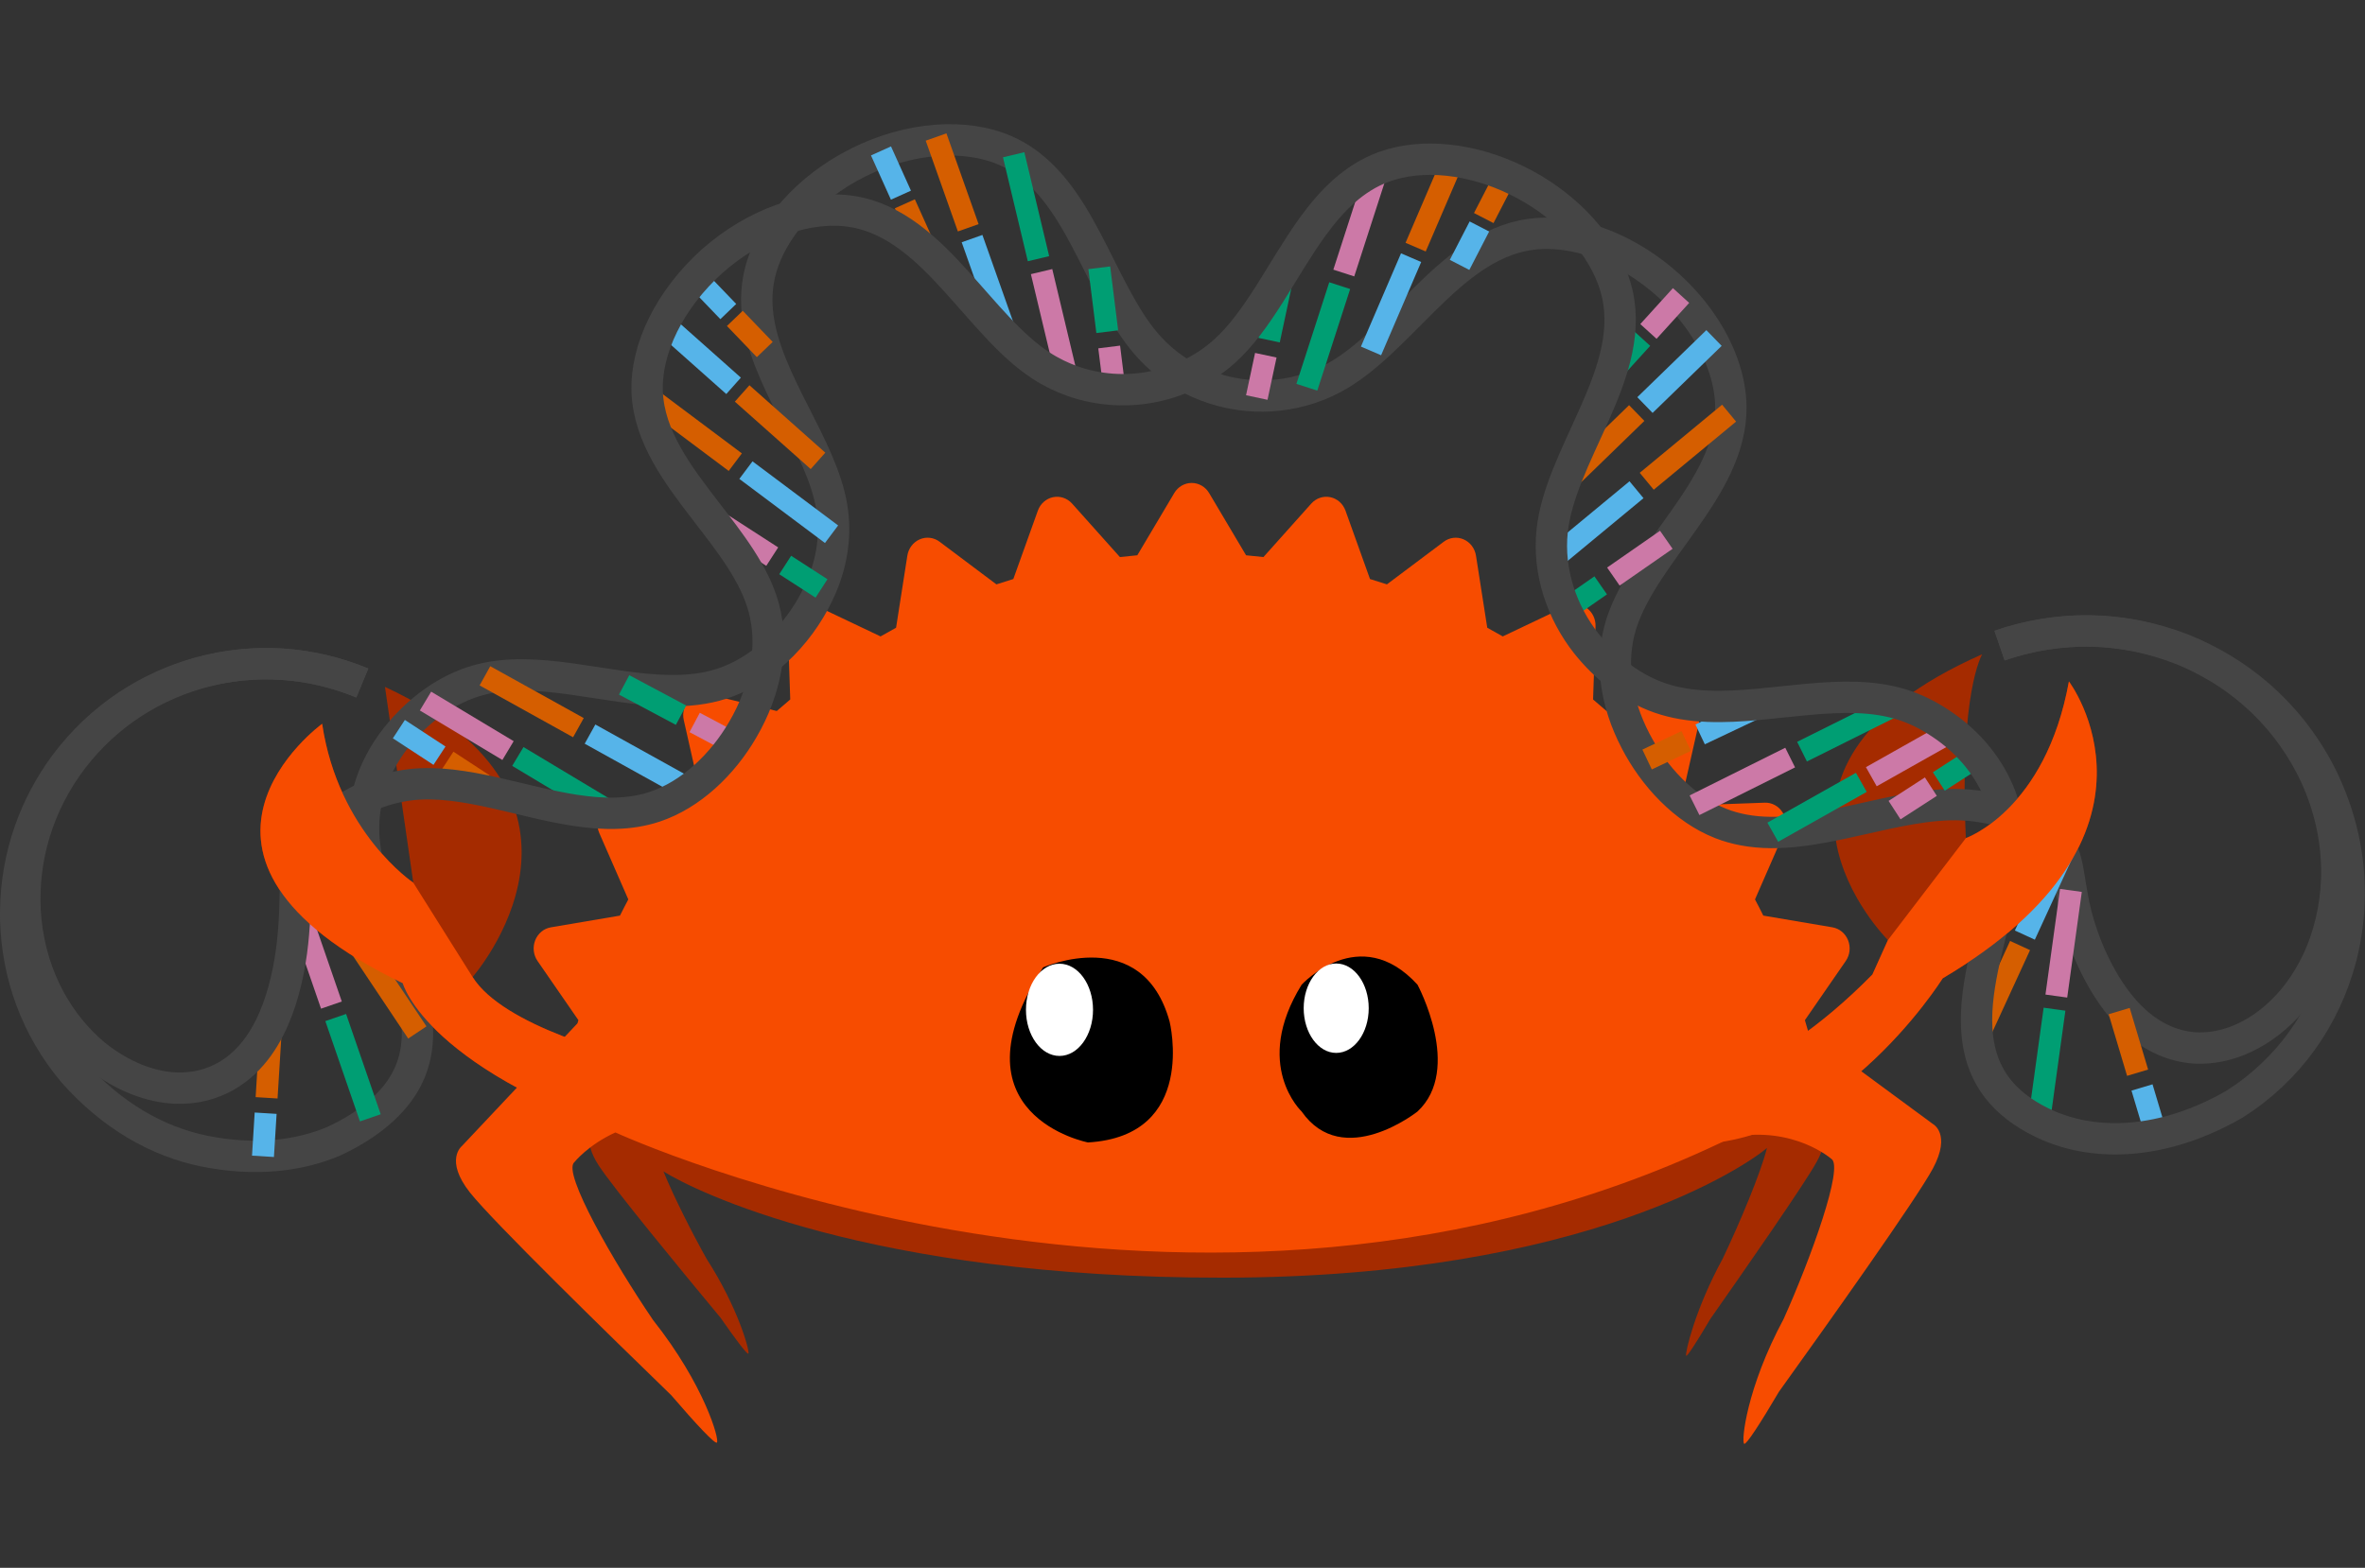 <?xml version="1.0" encoding="UTF-8" standalone="no"?>
<svg
   xmlns:dc="http://purl.org/dc/elements/1.1/"
   xmlns:cc="http://creativecommons.org/ns#"
   xmlns:rdf="http://www.w3.org/1999/02/22-rdf-syntax-ns#"
   xmlns:svg="http://www.w3.org/2000/svg"
   xmlns="http://www.w3.org/2000/svg"
   xmlns:sodipodi="http://sodipodi.sourceforge.net/DTD/sodipodi-0.dtd"
   xmlns:inkscape="http://www.inkscape.org/namespaces/inkscape"
   width="1508.007"
   height="1000"
   viewBox="0 0 1508.007 1000"
   version="1.1"
   xml:space="preserve"
   style="clip-rule:evenodd;fill-rule:evenodd;stroke-linejoin:round;stroke-miterlimit:1.414"
   id="svg39"
   sodipodi:docname="rust_bio_logo_alt_front.svg"
   inkscape:version="1.0 (b51213c273, 2020-08-10)"><rect x="0" y="0" width="1508.007" height="1000" fill="#333333" stroke="none"/><defs
   id="defs43"><inkscape:path-effect
   effect="bend_path"
   id="path-effect4790"
   is_visible="true"
   bendpath="m 72.908,458.123 c -10.07,-4.182 -21.545,-4.892 -32.054,-1.984 -10.509,2.908 -19.986,9.416 -26.474,18.18 -6.488,8.764 -9.945,19.729 -9.658,30.629 0.287,10.9 4.317,21.667 11.258,30.078 7.036,8.526 16.912,14.53 27.547,17.545 10.635,3.015 21.994,3.118 32.845,1.006 21.702,-4.223 40.845,-16.949 57.459,-31.535 46.73,-41.023 77.014,-97.142 106.187,-152.055 29.174,-54.913 59.178,-111.128 105.545,-152.56 34.555,-30.878 77.305,-52.315 122.512,-62.507 45.207,-10.192 92.774,-9.213 137.772,1.864 89.996,22.155 167.757,84.843 215.116,164.512 22.128,37.225 37.982,77.823 58.588,115.912 20.605,38.089 47.045,74.628 84.232,96.82 13.635,8.137 28.725,14.247 44.526,15.815 15.801,1.568 32.374,-1.684 45.36,-10.821 10.969,-7.718 19.012,-19.492 22.213,-32.517 3.201,-13.024 1.531,-27.186 -4.611,-39.109 -6.142,-11.923 -16.703,-21.504 -29.166,-26.459 -12.463,-4.955 -26.72,-5.242 -39.372,-0.791"
   prop_scale="1.174"
   scale_y_rel="false"
   vertical="false" /><inkscape:path-effect
   effect="spiro"
   id="path-effect4788"
   is_visible="true" /><inkscape:path-effect
   effect="bend_path"
   id="path-effect4494"
   is_visible="true"
   bendpath="m -252.825,1810.735 c 211.822,-91.741 442.9,-138.732 673.729,-137.006 235.229,1.759 469.953,54.136 683.616,152.542"
   prop_scale="0.355"
   scale_y_rel="false"
   vertical="false" /><inkscape:path-effect
   effect="spiro"
   id="path-effect4492"
   is_visible="true" /><inkscape:path-effect
   effect="bend_path"
   id="path-effect4348"
   is_visible="true"
   bendpath="M -86.158,1891.243 H 1169.492"
   prop_scale="0.355"
   scale_y_rel="false"
   vertical="false" /><inkscape:path-effect
   effect="bend_path"
   id="path-effect3552"
   is_visible="true"
   bendpath="m 51.934,368.237 c 0,0 49.937,-633.2 511.354,-319.596"
   prop_scale="0.355"
   scale_y_rel="false"
   vertical="false" /><inkscape:path-effect
   effect="skeletal"
   id="path-effect2225"
   is_visible="true"
   pattern="M 0,0 H 1"
   copytype="single_stretched"
   prop_scale="1"
   scale_y_rel="false"
   spacing="0"
   normal_offset="0"
   tang_offset="0"
   prop_units="false"
   vertical_pattern="false"
   fuse_tolerance="0" /><inkscape:path-effect
   effect="bend_path"
   id="path-effect2077"
   is_visible="true"
   bendpath="M 79.1,201.25 H 1217.662"
   prop_scale="1"
   scale_y_rel="false"
   vertical="false" /><inkscape:path-effect
   effect="bspline"
   id="path-effect2075"
   is_visible="true"
   weight="33.333"
   steps="2"
   helper_size="0"
   apply_no_weight="true"
   apply_with_weight="true"
   only_selected="false" /><inkscape:path-effect
   effect="bend_path"
   id="path-effect2276"
   is_visible="true"
   bendpath="M 69.492,213.559 C 253.992,107.038 438.491,0.518 616.101,-3.459 793.712,-7.435 964.438,91.134 1135.162,189.701"
   prop_scale="1"
   scale_y_rel="false"
   vertical="false" /><inkscape:path-effect
   effect="bspline"
   id="path-effect2274"
   is_visible="true"
   weight="33.333"
   steps="2"
   helper_size="0"
   apply_no_weight="true"
   apply_with_weight="true"
   only_selected="false" /><inkscape:path-effect
   effect="bend_path"
   id="path-effect1833"
   is_visible="true"
   bendpath="M 75.424,211.017 C 252.631,108.706 429.837,6.396 607.595,3.536 785.353,0.676 963.93,97.408 1142.373,194.068"
   prop_scale="1"
   scale_y_rel="false"
   vertical="false" /><inkscape:path-effect
   effect="bspline"
   id="path-effect1831"
   is_visible="true"
   weight="33.333"
   steps="2"
   helper_size="0"
   apply_no_weight="true"
   apply_with_weight="true"
   only_selected="false" /><inkscape:path-effect
   effect="bspline"
   id="path-effect856"
   is_visible="true"
   weight="33.333"
   steps="2"
   helper_size="0"
   apply_no_weight="true"
   apply_with_weight="true"
   only_selected="false" /><inkscape:path-effect
   effect="bspline"
   id="path-effect856-3"
   is_visible="true"
   weight="33.333"
   steps="2"
   helper_size="0"
   apply_no_weight="true"
   apply_with_weight="true"
   only_selected="false" /><inkscape:path-effect
   effect="bspline"
   id="path-effect856-3-2"
   is_visible="true"
   weight="33.333"
   steps="2"
   helper_size="0"
   apply_no_weight="true"
   apply_with_weight="true"
   only_selected="false" /><inkscape:path-effect
   effect="bspline"
   id="path-effect856-6"
   is_visible="true"
   weight="33.333"
   steps="2"
   helper_size="0"
   apply_no_weight="true"
   apply_with_weight="true"
   only_selected="false" /><inkscape:path-effect
   effect="bspline"
   id="path-effect856-6-7"
   is_visible="true"
   weight="33.333"
   steps="2"
   helper_size="0"
   apply_no_weight="true"
   apply_with_weight="true"
   only_selected="false" /><inkscape:path-effect
   effect="bspline"
   id="path-effect856-3-2-1"
   is_visible="true"
   weight="33.333"
   steps="2"
   helper_size="0"
   apply_no_weight="true"
   apply_with_weight="true"
   only_selected="false" /><inkscape:path-effect
   effect="bend_path"
   id="path-effect1833-5"
   is_visible="true"
   bendpath="M 75.424,211.017 C 252.631,108.706 429.837,6.396 607.595,3.536 785.353,0.676 963.93,97.408 1142.373,194.068"
   prop_scale="1"
   scale_y_rel="false"
   vertical="false" /><inkscape:path-effect
   effect="bspline"
   id="path-effect856-6-7-3"
   is_visible="true"
   weight="33.333"
   steps="2"
   helper_size="0"
   apply_no_weight="true"
   apply_with_weight="true"
   only_selected="false" /><inkscape:path-effect
   effect="bspline"
   id="path-effect856-3-2-1-9"
   is_visible="true"
   weight="33.333"
   steps="2"
   helper_size="0"
   apply_no_weight="true"
   apply_with_weight="true"
   only_selected="false" /><inkscape:path-effect
   effect="bspline"
   id="path-effect856-3-3"
   is_visible="true"
   weight="33.333"
   steps="2"
   helper_size="0"
   apply_no_weight="true"
   apply_with_weight="true"
   only_selected="false" /><inkscape:path-effect
   effect="bspline"
   id="path-effect856-2"
   is_visible="true"
   weight="33.333"
   steps="2"
   helper_size="0"
   apply_no_weight="true"
   apply_with_weight="true"
   only_selected="false" /><inkscape:path-effect
   effect="bend_path"
   id="path-effect2276-6"
   is_visible="true"
   bendpath="M 69.492,213.559 C 253.992,107.038 438.491,0.518 616.101,-3.459 793.712,-7.435 964.438,91.134 1135.162,189.701"
   prop_scale="1"
   scale_y_rel="false"
   vertical="false" /><inkscape:path-effect
   effect="bspline"
   id="path-effect856-2-1"
   is_visible="true"
   weight="33.333"
   steps="2"
   helper_size="0"
   apply_no_weight="true"
   apply_with_weight="true"
   only_selected="false" /><inkscape:path-effect
   effect="bspline"
   id="path-effect856-3-3-0"
   is_visible="true"
   weight="33.333"
   steps="2"
   helper_size="0"
   apply_no_weight="true"
   apply_with_weight="true"
   only_selected="false" /><inkscape:path-effect
   effect="bspline"
   id="path-effect856-2-1-1"
   is_visible="true"
   weight="33.333"
   steps="2"
   helper_size="0"
   apply_no_weight="true"
   apply_with_weight="true"
   only_selected="false" /><inkscape:path-effect
   effect="bspline"
   id="path-effect856-3-3-0-0"
   is_visible="true"
   weight="33.333"
   steps="2"
   helper_size="0"
   apply_no_weight="true"
   apply_with_weight="true"
   only_selected="false" /><inkscape:path-effect
   effect="bspline"
   id="path-effect856-2-9"
   is_visible="true"
   weight="33.333"
   steps="2"
   helper_size="0"
   apply_no_weight="true"
   apply_with_weight="true"
   only_selected="false" /><inkscape:path-effect
   effect="bspline"
   id="path-effect856-3-3-4"
   is_visible="true"
   weight="33.333"
   steps="2"
   helper_size="0"
   apply_no_weight="true"
   apply_with_weight="true"
   only_selected="false" />
        
        
        
        
        
        
        
        
        
    </defs><sodipodi:namedview
   pagecolor="#ffffff"
   bordercolor="#666666"
   borderopacity="1"
   objecttolerance="10"
   gridtolerance="10"
   guidetolerance="10"
   inkscape:pageopacity="0"
   inkscape:pageshadow="2"
   inkscape:window-width="1920"
   inkscape:window-height="1019"
   id="namedview41"
   showgrid="false"
   inkscape:zoom="0.59"
   inkscape:cx="605.49008"
   inkscape:cy="444.06936"
   inkscape:window-x="0"
   inkscape:window-y="0"
   inkscape:window-maximized="1"
   inkscape:current-layer="layer1"
   fit-margin-top="0"
   fit-margin-left="0"
   fit-margin-right="0"
   fit-margin-bottom="0"
   inkscape:document-rotation="0"><inkscape:grid
     type="xygrid"
     id="grid852"
     originx="84.641"
     originy="-404.745" /></sodipodi:namedview>
    <g
   id="g4"
   transform="translate(1162.382,724.252)">
            <path
   inkscape:connector-curvature="0"
   id="path2"
   style="fill:#a52b00;fill-rule:nonzero"
   d="m 0,-7.203 -12.072,-25.006 c 0.063,-0.947 0.111,-1.898 0.111,-2.853 0,-28.346 -29.478,-54.471 -79.069,-75.389 v 17.393 c -4.836,-1.919 -9.871,-3.787 -15.117,-5.593 v -8.108 c -70.874,-25.56 -176.383,-41.778 -294.241,-41.778 -102.973,0 -196.529,12.38 -265.791,32.554 v 28.246 h -0.002 v -34.188 c -70.96,22.55 -114.954,53.877 -114.954,88.515 0,5.46 1.101,10.838 3.217,16.113 l -7.228,12.867 c 0,0 -5.792,7.512 4.406,23.362 8.994,13.977 54.048,68.685 77.827,97.335 10.214,14.687 17.141,23.734 17.746,22.859 0.955,-1.386 -6.351,-28.961 -26.635,-60.423 -9.466,-16.895 -20.768,-39.283 -27.554,-55.819 18.942,11.99 130.23,68.029 357.232,67.801 231.994,-0.232 335.115,-72.851 346.433,-82.737 -3.955,15.889 -17.468,48.033 -28.245,70.638 -17.706,32.331 -24.12,60.478 -23.296,61.87 0.524,0.878 6.565,-8.441 15.476,-23.543 C -51.025,87.37 -11.739,30.974 -3.889,16.608 5.007,0.323 0,-7.203 0,-7.203" />
        </g><g
   id="g32"
   transform="translate(746.299,794.464)">
            
        </g>













<g
   inkscape:groupmode="layer"
   id="layer1"
   inkscape:label="Ferris"><path
     inkscape:connector-curvature="0"
     id="path10-5"
     style="clip-rule:evenodd;fill-rule:nonzero;stroke-linejoin:round;stroke-miterlimit:1.414;fill:#a52b00;fill-opacity:1"
     d="m 1070.878,695.035 c 0,0 53.179,-2.466 123.032,-73.462 l 9.898,-21.979 c 0,0 -108.417,-107.848 60.118,-182.291 0,0 -14.755,24.112 -10.426,117.272 0,0 50.815,-17.649 65.714,-99.94 0,0 74.12,97.724 -80.502,189.377 0,0 -72.54,116.289 -174.805,105.15 z" /><path
     inkscape:connector-curvature="0"
     id="path34-4"
     style="clip-rule:evenodd;fill-rule:nonzero;stroke-linejoin:round;stroke-miterlimit:1.414;fill:#a52b00;fill-opacity:1"
     d="m 422.778,679.409 c -0.667,0 -1.321,0.049 -1.973,0.101 -26.234,-5.971 -99.973,-25.185 -119.464,-56.363 0,0 99.227,-112.872 -55.86,-185.019 l 18.057,124.878 c 0,0 -47.809,-31.949 -58.126,-101.346 0,0 -116.423,84.494 51.384,165.474 0,0 15.22,57.187 161.349,102.815 l 0.107,-0.435 c 1.471,0.272 2.977,0.435 4.526,0.435 13.808,0 25.003,-11.312 25.003,-25.271 0,-13.956 -11.195,-25.269 -25.003,-25.269" /><g
     id="g8"
     transform="translate(1232.472,512.775)"
     style="clip-rule:evenodd;fill-rule:evenodd;stroke-linejoin:round;stroke-miterlimit:1.414">
            <path
   inkscape:connector-curvature="0"
   id="path6"
   style="fill:#f74c00;fill-rule:nonzero"
   d="m 0,204.135 -79.343,-58.446 c -0.745,-2.6 -1.49,-5.201 -2.26,-7.781 l 26.062,-37.754 c 2.66,-3.84 3.196,-8.832 1.469,-13.211 -1.731,-4.358 -5.515,-7.482 -9.99,-8.247 l -44.066,-7.479 c -1.709,-3.485 -3.498,-6.916 -5.294,-10.319 L -94.907,18.51 c 1.903,-4.317 1.505,-9.335 -1.022,-13.254 -2.517,-3.937 -6.786,-6.237 -11.338,-6.058 l -44.724,1.625 c -2.315,-3.016 -4.667,-6.003 -7.067,-8.937 l 10.278,-45.432 c 1.042,-4.612 -0.274,-9.443 -3.487,-12.794 -3.195,-3.339 -7.838,-4.722 -12.253,-3.639 l -43.562,10.709 c -2.82,-2.493 -5.688,-4.953 -8.588,-7.365 l 1.567,-46.641 c 0.168,-4.721 -2.033,-9.208 -5.812,-11.829 -3.777,-2.636 -8.57,-3.032 -12.701,-1.074 l -40.638,19.321 c -3.273,-1.878 -6.565,-3.737 -9.892,-5.537 l -7.181,-45.961 c -0.729,-4.656 -3.724,-8.612 -7.919,-10.418 -4.185,-1.817 -8.976,-1.228 -12.648,1.536 l -36.232,27.185 c -3.569,-1.185 -7.153,-2.32 -10.779,-3.407 l -15.617,-43.585 c -1.588,-4.443 -5.25,-7.706 -9.716,-8.624 -4.45,-0.909 -9.028,0.632 -12.114,4.08 l -30.499,34.119 c -3.685,-0.423 -7.377,-0.81 -11.076,-1.131 l -23.549,-39.676 c -2.384,-4.018 -6.597,-6.464 -11.139,-6.464 -4.529,0 -8.75,2.446 -11.118,6.464 l -23.555,39.676 c -3.701,0.321 -7.408,0.708 -11.088,1.131 l -30.499,-34.119 c -3.09,-3.448 -7.684,-4.989 -12.122,-4.08 -4.46,0.93 -8.128,4.181 -9.707,8.624 l -15.629,43.585 c -3.621,1.087 -7.205,2.23 -10.78,3.407 l -36.22,-27.185 c -3.683,-2.774 -8.478,-3.361 -12.668,-1.536 -4.181,1.806 -7.188,5.762 -7.913,10.418 l -7.186,45.961 c -3.322,1.8 -6.614,3.649 -9.895,5.537 l -40.634,-19.321 c -4.127,-1.966 -8.945,-1.562 -12.704,1.074 -3.773,2.621 -5.98,7.108 -5.81,11.829 l 1.562,46.641 c -2.894,2.412 -5.756,4.872 -8.591,7.365 l -43.554,-10.709 c -4.423,-1.074 -9.062,0.3 -12.265,3.639 -3.221,3.351 -4.526,8.182 -3.491,12.794 l 10.257,45.432 c -2.378,2.945 -4.733,5.921 -7.042,8.937 l -44.724,-1.625 c -4.513,-0.135 -8.821,2.121 -11.343,6.058 -2.527,3.919 -2.91,8.937 -1.029,13.254 l 18.528,42.388 c -1.799,3.403 -3.586,6.834 -5.309,10.319 l -44.063,7.479 c -4.479,0.754 -8.252,3.876 -9.994,8.247 -1.728,4.379 -1.167,9.371 1.474,13.211 l 26.066,37.754 c -0.201,0.667 -0.387,1.339 -0.587,2.008 l -73.696,78.285 c 0,0 -11.296,8.851 5.147,29.654 14.5,18.351 88.951,91.096 128.271,129.205 16.606,19.348 27.984,31.329 29.172,30.293 1.876,-1.645 -7.972,-36.847 -40.682,-78.149 -25.216,-37.056 -57.941,-94.049 -50.267,-100.618 0,0 8.729,-11.081 26.242,-19.057 0.641,0.512 -0.662,-0.507 0,0 0,0 369.595,170.491 712.429,2.884 39.164,-7.025 62.873,13.955 62.873,13.955 8.176,4.74 -12.996,63.344 -30.407,102.137 -23.679,44.05 -27.151,78.422 -25.144,79.614 1.268,0.757 9.883,-12.353 22.172,-33.217 C -67.814,332.649 -10.492,252.1 0,232.534 11.895,210.352 0,204.135 0,204.135" />
        </g><g
     id="g16"
     transform="translate(829.979,706.251)"
     style="clip-rule:evenodd;fill-rule:evenodd;stroke-linejoin:round;stroke-miterlimit:1.414">
            <path
   inkscape:connector-curvature="0"
   id="path14"
   style="fill-rule:nonzero"
   d="m 0,-78.192 c 0,0 36.935,-40.443 73.871,0 0,0 29.022,53.927 0,80.887 0,0 -47.487,37.748 -73.871,0 0,0 -31.658,-29.659 0,-80.887" />
        </g><g
     id="g20"
     transform="translate(872.743,643.059)"
     style="clip-rule:evenodd;fill-rule:evenodd;stroke-linejoin:round;stroke-miterlimit:1.414">
            <path
   inkscape:connector-curvature="0"
   id="path18"
   style="fill:#ffffff;fill-rule:nonzero"
   d="m 0,0.004 c 0,15.746 -9.282,28.514 -20.732,28.514 -11.448,0 -20.73,-12.768 -20.73,-28.514 0,-15.75 9.282,-28.518 20.73,-28.518 C -9.282,-28.514 0,-15.746 0,0.004" />
        </g><g
     id="g24"
     transform="translate(665.13,700.626)"
     style="clip-rule:evenodd;fill-rule:evenodd;stroke-linejoin:round;stroke-miterlimit:1.414">
            <path
   inkscape:connector-curvature="0"
   id="path22"
   style="fill-rule:nonzero"
   d="m 0,-83.609 c 0,0 63.355,-28.052 80.648,34.562 0,0 18.114,72.98 -52.03,77.099 0,0 -89.444,-17.228 -28.618,-111.661" />
        </g><g
     id="g28"
     transform="translate(696.95,644.094)"
     style="clip-rule:evenodd;fill-rule:evenodd;stroke-linejoin:round;stroke-miterlimit:1.414">
            <path
   inkscape:connector-curvature="0"
   id="path26"
   style="fill:#ffffff;fill-rule:nonzero"
   d="m 0,0.002 c 0,16.239 -9.572,29.409 -21.381,29.409 -11.804,0 -21.379,-13.17 -21.379,-29.409 0,-16.244 9.575,-29.411 21.379,-29.411 C -9.572,-29.409 0,-16.242 0,0.002" />
        </g></g><g
   inkscape:groupmode="layer"
   id="layer3"
   inkscape:label="dna"><g
     inkscape:path-effect="#path-effect4790"
     transform="matrix(1.2,0,0,1.2,104.697,-21.608)"
     id="g1340-5-0"
     style="clip-rule:evenodd;fill-rule:evenodd;stroke-linejoin:round;stroke-miterlimit:1.414"><g
       id="g1542-6-31"><path
         inkscape:original-d="m 549.22852,1774.643 v 19.5661"
         sodipodi:nodetypes="cc"
         inkscape:connector-curvature="0"
         id="path948-78-1-06-2-0"
         d="m 502.128,202.437 2.847,22.787"
         style="clip-rule:evenodd;fill:none;fill-rule:evenodd;stroke:#cc79a7;stroke-width:11.667;stroke-linecap:butt;stroke-linejoin:miter;stroke-miterlimit:1.414;stroke-dasharray:none;stroke-opacity:1" /><path
         inkscape:original-d="m 523.80479,1735.5351 v 48.3661"
         sodipodi:nodetypes="cc"
         inkscape:connector-curvature="0"
         id="path948-7-2-9-1-5-3"
         d="m 466.205,162.366 13.193,55.247"
         style="clip-rule:evenodd;fill:none;fill-rule:evenodd;stroke:#cc79a7;stroke-width:11.667;stroke-linecap:butt;stroke-linejoin:miter;stroke-miterlimit:1.414;stroke-dasharray:none;stroke-opacity:1" /><path
         inkscape:original-d="m 499.80743,1712.2708 v 45.9661"
         sodipodi:nodetypes="cc"
         inkscape:connector-curvature="0"
         id="path948-3-5-6-5-9-6"
         d="m 429.266,144.826 18.025,50.906"
         style="clip-rule:evenodd;fill:#56b4e9;fill-opacity:1;fill-rule:evenodd;stroke:#56b4e9;stroke-width:11.667;stroke-linecap:butt;stroke-linejoin:miter;stroke-miterlimit:1.414;stroke-dasharray:none;stroke-opacity:1" /><path
         inkscape:original-d="m 481.02034,1686.3066 v 19.5662"
         sodipodi:nodetypes="cc"
         inkscape:connector-curvature="0"
         id="path948-2-3-2-5-1-73"
         d="m 393.55,126.333 9.443,20.954"
         style="clip-rule:evenodd;fill:none;fill-rule:evenodd;stroke:#d55e00;stroke-width:11.667;stroke-linecap:butt;stroke-linejoin:miter;stroke-miterlimit:1.414;stroke-dasharray:none;stroke-opacity:1" /><path
         inkscape:original-d="m 841.78349,1774.6485 v 19.5661"
         sodipodi:nodetypes="cc"
         inkscape:connector-curvature="0"
         id="path948-78-3-4-7-2"
         d="m 763.305,329.139 -18.871,13.11"
         style="clip-rule:evenodd;fill:none;fill-rule:evenodd;stroke:#009e73;stroke-width:11.667;stroke-linecap:butt;stroke-linejoin:miter;stroke-miterlimit:1.414;stroke-dasharray:none;stroke-opacity:1" /><path
         inkscape:original-d="m 816.35981,1735.5406 v 48.3661"
         sodipodi:nodetypes="cc"
         inkscape:connector-curvature="0"
         id="path948-7-2-1-7-7-2"
         d="M 782.331,278.305 738.568,314.513"
         style="clip-rule:evenodd;fill:none;fill-rule:evenodd;stroke:#56b4e9;stroke-width:11.667;stroke-linecap:butt;stroke-linejoin:miter;stroke-miterlimit:1.414;stroke-dasharray:none;stroke-opacity:1" /><path
         inkscape:original-d="m 792.36245,1712.2763 v 45.9661"
         sodipodi:nodetypes="cc"
         inkscape:connector-curvature="0"
         id="path948-3-5-1-6-4-1"
         d="m 782.446,237.544 -38.719,37.606"
         style="clip-rule:evenodd;fill:none;fill-rule:evenodd;stroke:#d55e00;stroke-width:11.667;stroke-linecap:butt;stroke-linejoin:miter;stroke-miterlimit:1.414;stroke-dasharray:none;stroke-opacity:1" /><path
         inkscape:original-d="m 773.57532,1686.3123 v 19.5661"
         sodipodi:nodetypes="cc"
         inkscape:connector-curvature="0"
         id="path948-2-3-9-5-1-5"
         d="m 785.28,197.901 -15.442,17.01"
         style="clip-rule:evenodd;fill:none;fill-rule:evenodd;stroke:#009e73;stroke-width:11.667;stroke-linecap:butt;stroke-linejoin:miter;stroke-miterlimit:1.414;stroke-dasharray:none;stroke-opacity:1" /><path
         inkscape:original-d="m 1134.1242,1773.0863 v 19.566"
         sodipodi:nodetypes="cc"
         inkscape:connector-curvature="0"
         id="path948-78-4-69-19-3"
         d="m 1050.935,596.015 6.567,21.976"
         style="clip-rule:evenodd;fill:none;fill-rule:evenodd;stroke:#56b4e9;stroke-width:11.667;stroke-linecap:butt;stroke-linejoin:miter;stroke-miterlimit:1.414;stroke-dasharray:none;stroke-opacity:1" /><path
         inkscape:original-d="m 1108.7005,1733.9784 v 48.3662"
         sodipodi:nodetypes="cc"
         inkscape:connector-curvature="0"
         id="path948-7-2-0-3-1-3"
         d="m 1004.447,554.411 -7.754,56.164"
         style="clip-rule:evenodd;fill:none;fill-rule:evenodd;stroke:#009e73;stroke-width:11.667;stroke-linecap:butt;stroke-linejoin:miter;stroke-miterlimit:1.414;stroke-dasharray:none;stroke-opacity:1" /><path
         inkscape:original-d="m 1084.7032,1710.7142 v 45.9661"
         sodipodi:nodetypes="cc"
         inkscape:connector-curvature="0"
         id="path948-3-5-64-74-3-8"
         d="m 986.138,520.578 -22.597,49.165"
         style="clip-rule:evenodd;fill:none;fill-rule:evenodd;stroke:#d55e00;stroke-width:11.667;stroke-linecap:butt;stroke-linejoin:miter;stroke-miterlimit:1.414;stroke-dasharray:none;stroke-opacity:1" /><path
         inkscape:original-d="m 1065.916,1684.75 v 19.5661"
         sodipodi:nodetypes="cc"
         inkscape:connector-curvature="0"
         id="path948-2-3-7-5-8-2"
         d="m 985.976,485.666 -12.807,19.043"
         style="clip-rule:evenodd;fill:none;fill-rule:evenodd;stroke:#cc79a7;stroke-width:11.667;stroke-linecap:butt;stroke-linejoin:miter;stroke-miterlimit:1.414;stroke-dasharray:none;stroke-opacity:1" /><path
         inkscape:original-d="m 257.00364,1773.973 v 19.5661"
         sodipodi:nodetypes="cc"
         inkscape:connector-curvature="0"
         id="path948-78-2-7-8"
         d="m 281.863,402.003 20.281,10.808"
         style="clip-rule:evenodd;fill:none;fill-rule:evenodd;stroke:#cc79a7;stroke-width:11.667;stroke-linecap:butt;stroke-linejoin:miter;stroke-miterlimit:1.414;stroke-dasharray:none;stroke-opacity:1" /><path
         inkscape:original-d="m 231.57991,1734.8652 v 48.3662"
         sodipodi:nodetypes="cc"
         inkscape:connector-curvature="0"
         id="path948-7-2-5-4-5"
         d="m 226.266,408.196 49.669,27.564"
         style="clip-rule:evenodd;fill:none;fill-rule:evenodd;stroke:#56b4e9;stroke-width:11.667;stroke-linecap:butt;stroke-linejoin:miter;stroke-miterlimit:1.414;stroke-dasharray:none;stroke-opacity:1" /><path
         inkscape:original-d="m 207.58255,1711.601 v 45.9661"
         sodipodi:nodetypes="cc"
         inkscape:connector-curvature="0"
         id="path948-3-5-4-9-80"
         d="m 187.919,420.086 46.264,27.767"
         style="clip-rule:evenodd;fill:none;fill-rule:evenodd;stroke:#009e73;stroke-width:11.667;stroke-linecap:butt;stroke-linejoin:miter;stroke-miterlimit:1.414;stroke-dasharray:none;stroke-opacity:1" /><path
         inkscape:original-d="m 188.79546,1685.6368 v 19.5661"
         sodipodi:nodetypes="cc"
         inkscape:connector-curvature="0"
         id="path948-2-3-74-3-8"
         d="m 150.494,422.424 19.228,12.576"
         style="clip-rule:evenodd;fill:none;fill-rule:evenodd;stroke:#d55e00;stroke-width:11.667;stroke-linecap:butt;stroke-linejoin:miter;stroke-miterlimit:1.414;stroke-dasharray:none;stroke-opacity:1" /><path
         inkscape:original-d="m 925.02185,1737.9801 v 29.1661"
         sodipodi:nodetypes="cc"
         inkscape:connector-curvature="0"
         id="path948-79-94-4-1-6"
         d="m 847.086,393.679 -30.952,14.673"
         style="clip-rule:evenodd;fill:none;fill-rule:evenodd;stroke:#56b4e9;stroke-width:11.667;stroke-linecap:butt;stroke-linejoin:miter;stroke-miterlimit:1.414;stroke-dasharray:none;stroke-opacity:1" /><path
         inkscape:original-d="m 950.44553,1680.6507 v 48.3661"
         sodipodi:nodetypes="cc"
         inkscape:connector-curvature="0"
         id="path948-3-0-5-3-3-9"
         d="m 921.109,392.19 -50.823,25.335"
         style="clip-rule:evenodd;fill:none;fill-rule:evenodd;stroke:#009e73;stroke-width:11.667;stroke-linecap:butt;stroke-linejoin:miter;stroke-miterlimit:1.414;stroke-dasharray:none;stroke-opacity:1" /><path
         inkscape:original-d="m 974.44289,1663.0032 v 43.5662"
         sodipodi:nodetypes="cc"
         inkscape:connector-curvature="0"
         id="path948-3-0-1-5-7-8-3"
         d="m 951.694,405.718 -44.593,25.126"
         style="clip-rule:evenodd;fill:#56b4e9;fill-opacity:1;fill-rule:evenodd;stroke:#cc79a7;stroke-width:11.667;stroke-linecap:butt;stroke-linejoin:miter;stroke-miterlimit:1.414;stroke-dasharray:none;stroke-opacity:1" /><path
         inkscape:original-d="m 631.12344,1738.997 v 29.1661"
         sodipodi:nodetypes="cc"
         inkscape:connector-curvature="0"
         id="path948-79-89-8-7-3"
         d="m 594.222,165.293 -7.153,33.502"
         style="clip-rule:evenodd;fill:none;fill-rule:evenodd;stroke:#009e73;stroke-width:11.667;stroke-linecap:butt;stroke-linejoin:miter;stroke-miterlimit:1.414;stroke-dasharray:none;stroke-opacity:1" /><path
         inkscape:original-d="m 656.54717,1681.6677 v 48.366"
         sodipodi:nodetypes="cc"
         inkscape:connector-curvature="0"
         id="path948-3-0-15-6-9-7"
         d="m 644.253,109.129 -17.462,53.999"
         style="clip-rule:evenodd;fill:none;fill-rule:evenodd;stroke:#cc79a7;stroke-width:11.667;stroke-linecap:butt;stroke-linejoin:miter;stroke-miterlimit:1.414;stroke-dasharray:none;stroke-opacity:1" /><path
         inkscape:original-d="m 680.54453,1664.0202 v 43.5662"
         sodipodi:nodetypes="cc"
         inkscape:connector-curvature="0"
         id="path948-3-0-1-9-8-3-43"
         d="m 685.157,102.386 -20.193,46.98"
         style="clip-rule:evenodd;fill:#56b4e9;fill-opacity:1;fill-rule:evenodd;stroke:#d55e00;stroke-width:11.667;stroke-linecap:butt;stroke-linejoin:miter;stroke-miterlimit:1.414;stroke-dasharray:none;stroke-opacity:1" /><path
         inkscape:original-d="m 338.49634,1738.4885 v 29.1661"
         sodipodi:nodetypes="cc"
         inkscape:connector-curvature="0"
         id="path948-79-9-4-8-7"
         d="m 294.321,295.277 28.766,18.584"
         style="clip-rule:evenodd;fill:none;fill-rule:evenodd;stroke:#cc79a7;stroke-width:11.667;stroke-linecap:butt;stroke-linejoin:miter;stroke-miterlimit:1.414;stroke-dasharray:none;stroke-opacity:1" /><path
         inkscape:original-d="m 363.92006,1681.1591 v 48.3661"
         sodipodi:nodetypes="cc"
         inkscape:connector-curvature="0"
         id="path948-3-0-3-3-8-1"
         d="m 257.953,229.581 45.503,34.074"
         style="clip-rule:evenodd;fill:none;fill-rule:evenodd;stroke:#d55e00;stroke-width:11.667;stroke-linecap:butt;stroke-linejoin:miter;stroke-miterlimit:1.414;stroke-dasharray:none;stroke-opacity:1" /><path
         inkscape:original-d="m 387.91742,1663.5118 v 43.5661"
         sodipodi:nodetypes="cc"
         inkscape:connector-curvature="0"
         id="path948-3-0-1-2-4-4-3"
         d="m 264.346,189.121 38.203,33.964"
         style="clip-rule:evenodd;fill:#56b4e9;fill-opacity:1;fill-rule:evenodd;stroke:#56b4e9;stroke-width:11.667;stroke-linecap:butt;stroke-linejoin:miter;stroke-miterlimit:1.414;stroke-dasharray:none;stroke-opacity:1" /><path
         inkscape:original-d="m 62,70 c 2.983331,-4.6e-5 5.974851,-9.3e-5 10.646065,-9.3e-5 4.671213,0 11.013026,4.7e-5 14.18348,-3.333814 C 90,63.332233 90,56.665667 93.333334,53.332833 96.666667,50 103.33433,50 106.66716,53.332333 110,56.664667 110,63.332333 113.33434,66.666167 116.66867,70 123.33433,70 126.66716,66.666666 130,63.333333 130,56.665667 133.33333,53.332833 136.66667,50 143.33433,50 146.66716,53.332333 150,56.664667 150,63.332333 153.33433,66.666167 156.66867,70 163.33433,70 166.66716,66.666666 170,63.333333 170,56.665667 173.33333,53.332833 176.66667,50 183.33433,50 186.66716,53.332333 190,56.664667 190,63.332333 193.33433,66.666167 196.66867,70 203.33433,70 206.66716,66.666666 210,63.333333 210,56.665667 213.33333,53.332833 216.66667,50 223.33433,50 226.66716,53.332333 230,56.664667 230,63.332333 233.33433,66.666167 236.66867,70 243.33433,70 250,70"
         inkscape:connector-curvature="0"
         id="path854-9-0-9"
         d="m 89.904,-123.604 c -3.637,-1.501 -7.686,-1.873 -11.828,-0.747 -3.572,1.006 -7.057,3.103 -9.734,6.684 -2.092,2.853 -3.524,6.456 -3.555,10.702 -0.001,0.185 1.1e-5,0.372 0.004,0.559 0.12,3.888 1.421,7.731 4.187,11.019 2.744,3.092 6.035,5.017 9.514,5.717 0,0 2e-6,0 2e-6,0 3.655,0.726 6.843,0.343 9.35,-0.728 2.618,-1.215 4.325,-2.765 5.207,-4.372 1.129,-2.056 0.968,-4.29 0.465,-6.328 -0.499,-2.02 -1.429,-4.167 -2.126,-6.019 -0.648,-1.722 -1.189,-3.379 -1.347,-4.941 -0.148,-1.467 0.033,-2.905 0.483,-4.243 0.454,-1.348 1.191,-2.631 2.186,-3.776 1.41,-1.648 3.346,-3.097 5.562,-3.72 2.081,-0.585 4.371,-0.431 6.761,-0.102 2.377,0.327 4.806,0.817 7.111,0.848 1.318,0.019 2.588,-0.11 3.782,-0.495 1.673,-0.539 3.183,-1.573 4.416,-2.825 1.233,-1.252 2.203,-2.732 2.839,-4.248 0.774,-1.819 1.057,-3.792 0.735,-5.734 -0.367,-2.208 -1.533,-4.456 -2.727,-6.809 -1.17,-2.308 -2.434,-4.83 -2.67,-7.384 -0.079,-0.891 -0.036,-1.798 0.178,-2.713 0.744,-3.175 3.501,-6.26 7.161,-8.081 3.661,-1.821 7.744,-2.142 10.701,-0.823 0.432,0.192 0.836,0.419 1.216,0.672 2.338,1.565 3.798,4.228 5.081,6.753 1.319,2.597 2.462,5.069 4.106,6.848 2.34,2.534 5.676,3.663 8.789,3.467 1.489,-0.101 3.061,-0.495 4.516,-1.278 2.334,-1.256 4.305,-3.452 6.568,-5.684 2.192,-2.162 4.622,-4.304 7.693,-4.731 2.236,-0.311 4.781,0.29 7.135,1.623 2.092,1.176 3.946,2.868 5.28,4.816 1.332,1.945 2.091,4.068 2.113,6.057 0.033,3.044 -1.664,5.745 -3.422,8.238 -1.806,2.56 -3.651,4.88 -4.486,7.401 -0.016,0.05 -0.032,0.1 -0.047,0.15 -0.812,2.655 -0.419,5.599 1.048,8.416 1.311,2.548 3.524,4.953 6.185,5.996 0.528,0.207 1.069,0.358 1.62,0.462 2.618,0.503 5.475,-0.092 8.196,-0.702 2.818,-0.632 5.31,-1.227 7.682,-1.119 0.627,0.029 1.232,0.107 1.802,0.218 2.309,0.419 3.931,1.368 4.923,2.435 0.802,0.782 0.882,1.937 1.135,3.409 0.029,0.166 0.059,0.336 0.092,0.511 0.271,1.753 1.062,4.239 2.402,6.44 1.286,2.112 3.333,4.375 6.48,4.611 0,-1e-6 0,0 0,0 0.867,0.044 1.815,-0.071 2.795,-0.41 2.323,-0.805 4.888,-2.914 6.391,-6.569 1.45,-3.628 1.645,-8.158 -0.436,-12.744 -1.855,-3.975 -5.089,-7.25 -9.583,-9.114 -4.256,-1.712 -8.854,-1.852 -13.309,-0.323"
         style="clip-rule:evenodd;fill:none;fill-rule:evenodd;stroke:#454545;stroke-width:2.272;stroke-linecap:butt;stroke-linejoin:miter;stroke-miterlimit:1.414;stroke-dasharray:none;stroke-opacity:1"
         transform="matrix(7.334,0,0,7.334,-554.073,1287.549)" /><path
         inkscape:original-d="m 993.22997,1659.5404 v 21.9661"
         sodipodi:nodetypes="cc"
         inkscape:connector-curvature="0"
         id="path948-2-4-93-0-0-6"
         d="m 964.629,419.381 -21.662,14.009"
         style="clip-rule:evenodd;fill:#000000;fill-opacity:0;fill-rule:evenodd;stroke:#009e73;stroke-width:11.667;stroke-linecap:butt;stroke-linejoin:miter;stroke-miterlimit:1.414;stroke-dasharray:none;stroke-opacity:1" /><path
         inkscape:original-d="m 699.33162,1660.5574 v 21.9661"
         sodipodi:nodetypes="cc"
         inkscape:connector-curvature="0"
         id="path948-2-4-4-8-8-4"
         d="m 712.984,110.982 -11.827,22.928"
         style="clip-rule:evenodd;fill:none;fill-rule:evenodd;stroke:#d55e00;stroke-width:11.667;stroke-linecap:butt;stroke-linejoin:miter;stroke-miterlimit:1.414;stroke-dasharray:none;stroke-opacity:1" /><path
         inkscape:original-d="m 406.70452,1660.0488 v 21.9662"
         sodipodi:nodetypes="cc"
         inkscape:connector-curvature="0"
         id="path948-2-4-9-1-6-20"
         d="m 281.888,165.019 17.851,18.586"
         style="clip-rule:evenodd;fill:none;fill-rule:evenodd;stroke:#56b4e9;stroke-width:11.667;stroke-linecap:butt;stroke-linejoin:miter;stroke-miterlimit:1.414;stroke-dasharray:none;stroke-opacity:1" /><path
         inkscape:original-d="m 44.38008,1776.5074 v 19.5661"
         sodipodi:nodetypes="cc"
         inkscape:connector-curvature="0"
         id="path948-20-8-2"
         d="m 53.904,609.695 -1.415,22.921"
         style="clip-rule:evenodd;fill:none;fill-rule:evenodd;stroke:#56b4e9;stroke-width:11.667;stroke-linecap:butt;stroke-linejoin:miter;stroke-miterlimit:1.414;stroke-dasharray:none;stroke-opacity:1" /><path
         inkscape:original-d="m 69.803808,1737.3996 v 48.366"
         sodipodi:nodetypes="cc"
         inkscape:connector-curvature="0"
         id="path948-7-68-2-95"
         d="m 91.137,558.847 18.388,53.312"
         style="clip-rule:evenodd;fill:none;fill-rule:evenodd;stroke:#009e73;stroke-width:11.667;stroke-linecap:butt;stroke-linejoin:miter;stroke-miterlimit:1.414;stroke-dasharray:none;stroke-opacity:1" /><path
         inkscape:original-d="m 93.801168,1714.1354 v 45.966"
         sodipodi:nodetypes="cc"
         inkscape:connector-curvature="0"
         id="path948-3-9-3-7"
         d="m 104.378,521.682 30.126,45.095"
         style="clip-rule:evenodd;fill:none;fill-rule:evenodd;stroke:#d55e00;stroke-width:11.667;stroke-linecap:butt;stroke-linejoin:miter;stroke-miterlimit:1.414;stroke-dasharray:none;stroke-opacity:1" /><path
         inkscape:original-d="m 112.58826,1688.1712 v 19.5661"
         sodipodi:nodetypes="cc"
         inkscape:connector-curvature="0"
         id="path948-2-2-8-4"
         d="m 101.037,485.853 15.1,17.344"
         style="clip-rule:evenodd;fill:none;fill-rule:evenodd;stroke:#cc79a7;stroke-width:11.667;stroke-linecap:butt;stroke-linejoin:miter;stroke-miterlimit:1.414;stroke-dasharray:none;stroke-opacity:1" /><path
         inkscape:original-d="m 44.38008,1740.3584 v 29.1661"
         sodipodi:nodetypes="cc"
         inkscape:connector-curvature="0"
         id="path948-79-6-5-6"
         d="m 56.519,567.348 -2.109,34.166"
         style="clip-rule:evenodd;fill:none;fill-rule:evenodd;stroke:#d55e00;stroke-width:11.667;stroke-linecap:butt;stroke-linejoin:miter;stroke-miterlimit:1.414;stroke-dasharray:none;stroke-opacity:1" /><path
         inkscape:original-d="m 69.803808,1683.029 v 48.3661"
         sodipodi:nodetypes="cc"
         inkscape:connector-curvature="0"
         id="path948-3-0-6-0-4"
         d="m 70.466,498.916 18.388,53.312"
         style="clip-rule:evenodd;fill:none;fill-rule:evenodd;stroke:#cc79a7;stroke-width:11.667;stroke-linecap:butt;stroke-linejoin:miter;stroke-miterlimit:1.414;stroke-dasharray:none;stroke-opacity:1" /><path
         inkscape:original-d="m 112.58826,1661.9187 v 21.9661"
         sodipodi:nodetypes="cc"
         inkscape:connector-curvature="0"
         id="path948-2-4-49-5-9"
         d="m 80.777,462.582 16.952,19.471"
         style="clip-rule:evenodd;fill:none;fill-rule:evenodd;stroke:#009e73;stroke-width:11.667;stroke-linecap:butt;stroke-linejoin:miter;stroke-miterlimit:1.414;stroke-dasharray:none;stroke-opacity:1" /><path
         inkscape:original-d="m 93.801168,1665.3815 v 43.5661"
         sodipodi:nodetypes="cc"
         inkscape:connector-curvature="0"
         id="path948-3-0-1-50-9-1"
         d="m 72.425,473.852 28.553,42.74"
         style="clip-rule:evenodd;fill:#56b4e9;fill-opacity:1;fill-rule:evenodd;stroke:#56b4e9;stroke-width:11.667;stroke-linecap:butt;stroke-linejoin:miter;stroke-miterlimit:1.414;stroke-dasharray:none;stroke-opacity:1" /><path
         inkscape:original-d="m 481.02034,1660.0542 v 21.9662"
         sodipodi:nodetypes="cc"
         inkscape:connector-curvature="0"
         id="path948-2-4-0-0-7-2-2"
         d="m 380.88,98.218 10.602,23.524"
         style="clip-rule:evenodd;fill:none;fill-rule:evenodd;stroke:#56b4e9;stroke-width:11.667;stroke-linecap:butt;stroke-linejoin:miter;stroke-miterlimit:1.414;stroke-dasharray:none;stroke-opacity:1" /><path
         inkscape:original-d="m 773.57532,1660.0598 v 21.9661"
         sodipodi:nodetypes="cc"
         inkscape:connector-curvature="0"
         id="path948-2-4-0-6-5-6-3"
         d="m 805.999,175.078 -17.336,19.097"
         style="clip-rule:evenodd;fill:#000000;fill-opacity:0;fill-rule:evenodd;stroke:#cc79a7;stroke-width:11.667;stroke-linecap:butt;stroke-linejoin:miter;stroke-miterlimit:1.414;stroke-dasharray:none;stroke-opacity:1" /><path
         inkscape:original-d="m 1065.916,1658.4976 v 21.966"
         sodipodi:nodetypes="cc"
         inkscape:connector-curvature="0"
         id="path948-2-4-0-5-6-8-1"
         d="m 1003.16,460.115 -14.378,21.379"
         style="clip-rule:evenodd;fill:none;fill-rule:evenodd;stroke:#009e73;stroke-width:11.667;stroke-linecap:butt;stroke-linejoin:miter;stroke-miterlimit:1.414;stroke-dasharray:none;stroke-opacity:1" /><path
         inkscape:original-d="m 70,70 c 6.667667,0 13.334333,0 16.667167,-3.333334 C 90,63.333333 90,56.665667 93.333334,53.332833 96.666667,50 103.33433,50 106.66716,53.332333 110,56.664667 110,63.332333 113.33434,66.666167 116.66867,70 123.33433,70 126.66716,66.666666 130,63.333333 130,56.665667 133.33333,53.332833 136.66667,50 143.33433,50 146.66716,53.332333 150,56.664667 150,63.332333 153.33433,66.666167 156.66867,70 163.33433,70 166.66716,66.666666 170,63.333333 170,56.665667 173.33333,53.332833 176.66667,50 183.33433,50 186.66716,53.332333 190,56.664667 190,63.332333 193.33433,66.666167 196.66867,70 203.33433,70 206.66716,66.666666 210,63.333333 210,56.665667 213.33333,53.332833 216.66667,50 223.33433,50 226.66716,53.332333 230,56.664667 230,63.331398 233.22429,66.665683 c 3.22429,3.334285 9.67006,3.334253 14.33017,3.334253 4.66011,0 7.54677,3.2e-5 10.44554,6.4e-5"
         inkscape:connector-curvature="0"
         id="path854-0-4-5-8"
         d="m 97.904,-123.604 c -3.838,-1.584 -7.894,-1.817 -11.822,-0.725 -4.045,1.164 -7.299,3.556 -9.582,6.779 -2.444,3.517 -3.32,7.41 -2.978,11.125 0,0 10e-7,0 10e-7,0 0.439,4.351 2.492,7.653 5.004,9.761 2.058,1.642 4.105,2.337 5.817,2.416 1.455,0.068 2.7,-0.302 3.692,-0.865 0,0 10e-7,-10e-7 10e-7,-10e-7 1.926,-1.107 3.036,-2.993 3.717,-4.815 0.687,-1.837 1.029,-3.86 1.161,-5.522 0,0 0,0 0,0 0.098,-1.074 0.11,-1.893 0.133,-2.772 0.047,-1.803 0.12,-3.253 1.456,-4.459 1.559,-1.693 4.075,-3.259 7.02,-3.565 1.851,-0.192 3.837,0.127 5.934,0.593 3.837,0.851 7.993,2.222 11.615,1.023 2.638,-0.873 4.932,-3.067 6.395,-5.593 0,0 0,0 0,0 1.665,-2.84 2.277,-6.058 1.52,-8.844 -0.671,-2.472 -2.43,-4.701 -4.202,-7.003 -1.984,-2.578 -4.11,-5.376 -4.241,-8.609 -0.126,-3.132 1.617,-6.711 4.719,-9.511 0,0 0,0 0,0 3.097,-2.728 6.947,-4.087 10.119,-3.587 3.12,0.492 5.473,2.769 7.534,5.042 2.139,2.36 3.949,4.679 6.147,6.117 0.751,0.491 1.538,0.869 2.323,1.145 1.842,0.643 3.795,0.77 5.653,0.426 1.848,-0.341 3.752,-1.18 5.327,-2.596 1.213,-1.091 2.244,-2.541 3.261,-4.141 0.978,-1.539 2.036,-3.381 3.141,-4.904 1.348,-1.855 2.95,-3.516 5.14,-4.319 2.776,-1.017 6.384,-0.612 9.636,0.975 3.256,1.589 5.847,4.21 6.931,7.063 0.162,0.427 0.29,0.856 0.381,1.284 0.639,3.013 -0.532,6.024 -1.789,8.834 -1.291,2.884 -2.661,5.545 -2.953,8.199 -0.332,3.011 0.734,5.983 2.475,8.189 1.299,1.635 3.119,3.172 5.308,3.935 1.1,0.384 2.277,0.561 3.51,0.609 2.34,0.093 4.804,-0.281 7.25,-0.501 2.456,-0.221 4.772,-0.27 6.858,0.398 0.983,0.315 1.897,0.785 2.72,1.335 2.157,1.416 3.616,3.334 4.369,5.317 0.47,1.231 0.627,2.625 0.492,4.133 -0.2,2.24 -1.055,4.882 -1.676,7.712 -0.347,1.582 -0.633,3.292 -0.55,4.92 0.083,1.628 0.539,3.313 1.82,4.748 0.803,0.9 1.943,1.712 3.433,2.353 3.425,1.458 8.243,1.402 13.413,-1.568 3.905,-2.475 6.58,-6.227 7.749,-10.711 0.754,-3.026 0.721,-5.936 0.139,-8.595 -0.366,-1.671 -0.945,-3.233 -1.678,-4.675 0,0 -1e-5,0 -1e-5,0 -2.433,-4.661 -6.158,-7.47 -9.901,-8.982 -4.626,-1.81 -9.236,-1.686 -13.324,-0.283"
         style="clip-rule:evenodd;fill:none;fill-rule:evenodd;stroke:#454545;stroke-width:2.272;stroke-linecap:butt;stroke-linejoin:miter;stroke-miterlimit:1.414;stroke-dasharray:none;stroke-opacity:1"
         transform="matrix(7.334,0,0,7.334,-612.746,1287.549)" /><path
         inkscape:original-d="m 338.49634,1774.6377 v 19.566"
         sodipodi:nodetypes="cc"
         inkscape:connector-curvature="0"
         id="path948-08-8-2-1"
         d="m 329.975,318.31 19.298,12.467"
         style="clip-rule:evenodd;fill:#009e73;fill-opacity:1;fill-rule:evenodd;stroke:#009e73;stroke-width:11.667;stroke-linecap:butt;stroke-linejoin:miter;stroke-miterlimit:1.414;stroke-dasharray:none;stroke-opacity:1" /><path
         inkscape:original-d="m 363.92006,1735.5298 v 48.3661"
         sodipodi:nodetypes="cc"
         inkscape:connector-curvature="0"
         id="path948-7-6-7-8-3"
         d="m 309.105,267.885 45.503,34.074"
         style="clip-rule:evenodd;fill:none;fill-rule:evenodd;stroke:#56b4e9;stroke-width:11.667;stroke-linecap:butt;stroke-linejoin:miter;stroke-miterlimit:1.414;stroke-dasharray:none;stroke-opacity:1" /><path
         inkscape:original-d="m 387.91742,1712.2655 v 45.9661"
         sodipodi:nodetypes="cc"
         inkscape:connector-curvature="0"
         id="path948-3-2-1-3-8"
         d="m 307.099,227.129 40.308,35.835"
         style="clip-rule:evenodd;fill:none;fill-rule:evenodd;stroke:#d55e00;stroke-width:11.667;stroke-linecap:butt;stroke-linejoin:miter;stroke-miterlimit:1.414;stroke-dasharray:none;stroke-opacity:1" /><path
         inkscape:original-d="m 406.70452,1686.3014 v 19.5661"
         sodipodi:nodetypes="cc"
         inkscape:connector-curvature="0"
         id="path948-2-47-7-6-9"
         d="m 303.222,187.232 15.901,16.555"
         style="clip-rule:evenodd;fill:none;fill-rule:evenodd;stroke:#d55e00;stroke-width:11.667;stroke-linecap:butt;stroke-linejoin:miter;stroke-miterlimit:1.414;stroke-dasharray:none;stroke-opacity:1" /><path
         inkscape:original-d="m 631.12344,1775.1461 v 19.5661"
         sodipodi:nodetypes="cc"
         inkscape:connector-curvature="0"
         id="path948-8-2-7-2"
         d="m 585.356,206.816 -4.799,22.475"
         style="clip-rule:evenodd;fill:none;fill-rule:evenodd;stroke:#cc79a7;stroke-width:11.667;stroke-linecap:butt;stroke-linejoin:miter;stroke-miterlimit:1.414;stroke-dasharray:none;stroke-opacity:1" /><path
         inkscape:original-d="m 656.54717,1736.0382 v 48.3662"
         sodipodi:nodetypes="cc"
         inkscape:connector-curvature="0"
         id="path948-7-3-72-8-4"
         d="m 624.623,169.833 -17.462,54"
         style="clip-rule:evenodd;fill:none;fill-rule:evenodd;stroke:#009e73;stroke-width:11.667;stroke-linecap:butt;stroke-linejoin:miter;stroke-miterlimit:1.414;stroke-dasharray:none;stroke-opacity:1" /><path
         inkscape:original-d="m 680.54453,1712.774 v 45.9661"
         sodipodi:nodetypes="cc"
         inkscape:connector-curvature="0"
         id="path948-3-01-2-7-5"
         d="m 662.56,154.96 -21.305,49.568"
         style="clip-rule:evenodd;fill:none;fill-rule:evenodd;stroke:#56b4e9;stroke-width:11.667;stroke-linecap:butt;stroke-linejoin:miter;stroke-miterlimit:1.414;stroke-dasharray:none;stroke-opacity:1" /><path
         inkscape:original-d="m 699.33162,1686.8099 v 19.566"
         sodipodi:nodetypes="cc"
         inkscape:connector-curvature="0"
         id="path948-2-7-6-2-1"
         d="m 698.849,138.383 -10.535,20.422"
         style="clip-rule:evenodd;fill:none;fill-rule:evenodd;stroke:#56b4e9;stroke-width:11.667;stroke-linecap:butt;stroke-linejoin:miter;stroke-miterlimit:1.414;stroke-dasharray:none;stroke-opacity:1" /><path
         inkscape:original-d="m 925.02185,1774.1291 v 19.5661"
         sodipodi:nodetypes="cc"
         inkscape:connector-curvature="0"
         id="path948-25-1-6-0"
         d="m 808.723,411.865 -20.764,9.843"
         style="clip-rule:evenodd;fill:#d55e00;fill-opacity:1;fill-rule:evenodd;stroke:#d55e00;stroke-width:11.667;stroke-linecap:butt;stroke-linejoin:miter;stroke-miterlimit:1.414;stroke-dasharray:none;stroke-opacity:1" /><path
         inkscape:original-d="m 950.44553,1735.0214 v 48.3661"
         sodipodi:nodetypes="cc"
         inkscape:connector-curvature="0"
         id="path948-7-7-0-6-0"
         d="m 863.976,420.67 -50.823,25.335"
         style="clip-rule:evenodd;fill:none;fill-rule:evenodd;stroke:#cc79a7;stroke-width:11.667;stroke-linecap:butt;stroke-linejoin:miter;stroke-miterlimit:1.414;stroke-dasharray:none;stroke-opacity:1" /><path
         inkscape:original-d="m 974.44289,1711.7571 v 45.966"
         sodipodi:nodetypes="cc"
         inkscape:connector-curvature="0"
         id="path948-3-4-6-2-1"
         d="m 901.792,433.835 -47.049,26.51"
         style="clip-rule:evenodd;fill:none;fill-rule:evenodd;stroke:#009e73;stroke-width:11.667;stroke-linecap:butt;stroke-linejoin:miter;stroke-miterlimit:1.414;stroke-dasharray:none;stroke-opacity:1" /><path
         inkscape:original-d="m 993.22997,1685.7929 v 19.5661"
         sodipodi:nodetypes="cc"
         inkscape:connector-curvature="0"
         id="path948-2-9-1-9-3"
         d="m 938.74,436.124 -19.295,12.479"
         style="clip-rule:evenodd;fill:none;fill-rule:evenodd;stroke:#cc79a7;stroke-width:11.667;stroke-linecap:butt;stroke-linejoin:miter;stroke-miterlimit:1.414;stroke-dasharray:none;stroke-opacity:1" /><path
         inkscape:original-d="m 257.00364,1737.824 v 29.1661"
         sodipodi:nodetypes="cc"
         inkscape:connector-curvature="0"
         id="path948-79-4-5-7-3"
         d="m 244.393,382.035 30.232,16.111"
         style="clip-rule:evenodd;fill:none;fill-rule:evenodd;stroke:#009e73;stroke-width:11.667;stroke-linecap:butt;stroke-linejoin:miter;stroke-miterlimit:1.414;stroke-dasharray:none;stroke-opacity:1" /><path
         inkscape:original-d="m 231.57991,1680.4946 v 48.3661"
         sodipodi:nodetypes="cc"
         inkscape:connector-curvature="0"
         id="path948-3-0-9-94-0-0"
         d="m 170.431,377.209 49.669,27.564"
         style="clip-rule:evenodd;fill:#000000;fill-opacity:0;fill-rule:evenodd;stroke:#d55e00;stroke-width:11.667;stroke-linecap:butt;stroke-linejoin:miter;stroke-miterlimit:1.414;stroke-dasharray:none;stroke-opacity:1" /><path
         inkscape:original-d="m 188.79546,1659.3843 v 21.9661"
         sodipodi:nodetypes="cc"
         inkscape:connector-curvature="0"
         id="path948-2-4-0-9-37-00"
         d="m 124.696,405.55 21.586,14.119"
         style="clip-rule:evenodd;fill:none;fill-rule:evenodd;stroke:#56b4e9;stroke-width:11.667;stroke-linecap:butt;stroke-linejoin:miter;stroke-miterlimit:1.414;stroke-dasharray:none;stroke-opacity:1" /><path
         inkscape:original-d="m 207.58255,1662.8472 v 43.566"
         sodipodi:nodetypes="cc"
         inkscape:connector-curvature="0"
         id="path948-3-0-1-20-0-2-2"
         d="m 138.85,390.635 43.848,26.317"
         style="clip-rule:evenodd;fill:#56b4e9;fill-opacity:1;fill-rule:evenodd;stroke:#cc79a7;stroke-width:11.667;stroke-linecap:butt;stroke-linejoin:miter;stroke-miterlimit:1.414;stroke-dasharray:none;stroke-opacity:1" /><path
         inkscape:original-d="m 549.22852,1738.4938 v 29.1661"
         sodipodi:nodetypes="cc"
         inkscape:connector-curvature="0"
         id="path948-79-4-1-9-3-2"
         d="m 496.867,160.338 4.244,33.967"
         style="clip-rule:evenodd;fill:none;fill-rule:evenodd;stroke:#009e73;stroke-width:11.667;stroke-linecap:butt;stroke-linejoin:miter;stroke-miterlimit:1.414;stroke-dasharray:none;stroke-opacity:1" /><path
         inkscape:original-d="m 523.80479,1681.1644 v 48.3661"
         sodipodi:nodetypes="cc"
         inkscape:connector-curvature="0"
         id="path948-3-0-9-2-1-5-2"
         d="m 451.374,100.26 13.193,55.247"
         style="clip-rule:evenodd;fill:none;fill-rule:evenodd;stroke:#009e73;stroke-width:11.667;stroke-linecap:butt;stroke-linejoin:miter;stroke-miterlimit:1.414;stroke-dasharray:none;stroke-opacity:1" /><path
         inkscape:original-d="m 499.80743,1663.5171 v 43.5661"
         sodipodi:nodetypes="cc"
         inkscape:connector-curvature="0"
         id="path948-3-0-1-20-7-7-1-4"
         d="m 410.148,90.832 17.084,48.248"
         style="clip-rule:evenodd;fill:#56b4e9;fill-opacity:1;fill-rule:evenodd;stroke:#d55e00;stroke-width:11.667;stroke-linecap:butt;stroke-linejoin:miter;stroke-miterlimit:1.414;stroke-dasharray:none;stroke-opacity:1" /><path
         inkscape:original-d="m 841.78349,1738.4994 v 29.166"
         sodipodi:nodetypes="cc"
         inkscape:connector-curvature="0"
         id="path948-79-4-0-1-7-7"
         d="m 798.17,304.918 -28.13,19.542"
         style="clip-rule:evenodd;fill:#000000;fill-opacity:0;fill-rule:evenodd;stroke:#cc79a7;stroke-width:11.667;stroke-linecap:butt;stroke-linejoin:miter;stroke-miterlimit:1.414;stroke-dasharray:none;stroke-opacity:1" /><path
         inkscape:original-d="m 816.35981,1681.17 v 48.366"
         sodipodi:nodetypes="cc"
         inkscape:connector-curvature="0"
         id="path948-3-0-9-5-1-8-98"
         d="M 831.528,237.603 787.764,273.81"
         style="clip-rule:evenodd;fill:none;fill-rule:evenodd;stroke:#d55e00;stroke-width:11.667;stroke-linecap:butt;stroke-linejoin:miter;stroke-miterlimit:1.414;stroke-dasharray:none;stroke-opacity:1" /><path
         inkscape:original-d="m 792.36245,1663.5226 v 43.5661"
         sodipodi:nodetypes="cc"
         inkscape:connector-curvature="0"
         id="path948-3-0-1-20-77-9-9-5"
         d="m 823.513,197.658 -36.697,35.642"
         style="clip-rule:evenodd;fill:#56b4e9;fill-opacity:1;fill-rule:evenodd;stroke:#56b4e9;stroke-width:11.667;stroke-linecap:butt;stroke-linejoin:miter;stroke-miterlimit:1.414;stroke-dasharray:none;stroke-opacity:1" /><path
         inkscape:original-d="m 1134.1242,1736.9372 v 29.1661"
         sodipodi:nodetypes="cc"
         inkscape:connector-curvature="0"
         id="path948-79-4-4-7-4-4"
         d="m 1038.803,555.414 9.789,32.758"
         style="clip-rule:evenodd;fill:none;fill-rule:evenodd;stroke:#d55e00;stroke-width:11.667;stroke-linecap:butt;stroke-linejoin:miter;stroke-miterlimit:1.414;stroke-dasharray:none;stroke-opacity:1" /><path
         inkscape:original-d="m 1108.7005,1679.6078 v 48.3661"
         sodipodi:nodetypes="cc"
         inkscape:connector-curvature="0"
         id="path948-3-0-9-8-7-1-7"
         d="m 1013.163,491.274 -7.754,56.164"
         style="clip-rule:evenodd;fill:none;fill-rule:evenodd;stroke:#cc79a7;stroke-width:11.667;stroke-linecap:butt;stroke-linejoin:miter;stroke-miterlimit:1.414;stroke-dasharray:none;stroke-opacity:1" /><path
         inkscape:original-d="m 1084.7032,1661.9604 v 43.5662"
         sodipodi:nodetypes="cc"
         inkscape:connector-curvature="0"
         id="path948-3-0-1-20-8-7-6-8"
         d="m 1010.105,468.432 -21.417,46.598"
         style="clip-rule:evenodd;fill:#56b4e9;fill-opacity:1;fill-rule:evenodd;stroke:#56b4e9;stroke-width:11.667;stroke-linecap:butt;stroke-linejoin:miter;stroke-miterlimit:1.414;stroke-dasharray:none;stroke-opacity:1" /></g></g></g><g
   inkscape:groupmode="layer"
   id="layer2"
   inkscape:label="claws"><g
     id="g12"
     transform="translate(1070.878,462.569)"
     style="clip-rule:evenodd;fill-rule:evenodd;stroke-linejoin:round;stroke-miterlimit:1.414">
            <path
   sodipodi:nodetypes="cccccccc"
   inkscape:connector-curvature="0"
   id="path10"
   style="fill:#f74c00;fill-rule:nonzero"
   d="m 0,232.466 c 0,0 53.179,-2.466 123.032,-73.462 l 9.898,-21.979 49.692,-65.019 c 0,0 50.815,-17.649 65.714,-99.94 0,0 74.12,97.724 -80.502,189.377 0,0 -72.54,116.289 -174.805,105.15 z" />
        </g><g
     id="g36"
     transform="translate(422.778,488.668)"
     style="clip-rule:evenodd;fill-rule:evenodd;stroke-linejoin:round;stroke-miterlimit:1.414">
            
        <path
   sodipodi:nodetypes="ccccccccssc"
   inkscape:connector-curvature="0"
   id="path34"
   style="fill:#f74c00;fill-rule:nonzero"
   d="m 0,190.741 c -0.667,0 -1.321,0.049 -1.973,0.101 -26.234,-5.971 -99.973,-25.185 -119.464,-56.363 L -159.24,74.338 c 0,0 -47.809,-31.949 -58.126,-101.346 0,0 -116.423,84.494 51.384,165.474 0,0 15.22,57.187 161.349,102.815 l 0.107,-0.435 c 1.471,0.272 2.977,0.435 4.526,0.435 13.808,0 25.003,-11.312 25.003,-25.271 0,-13.956 -11.195,-25.269 -25.003,-25.269" /></g></g></svg>
